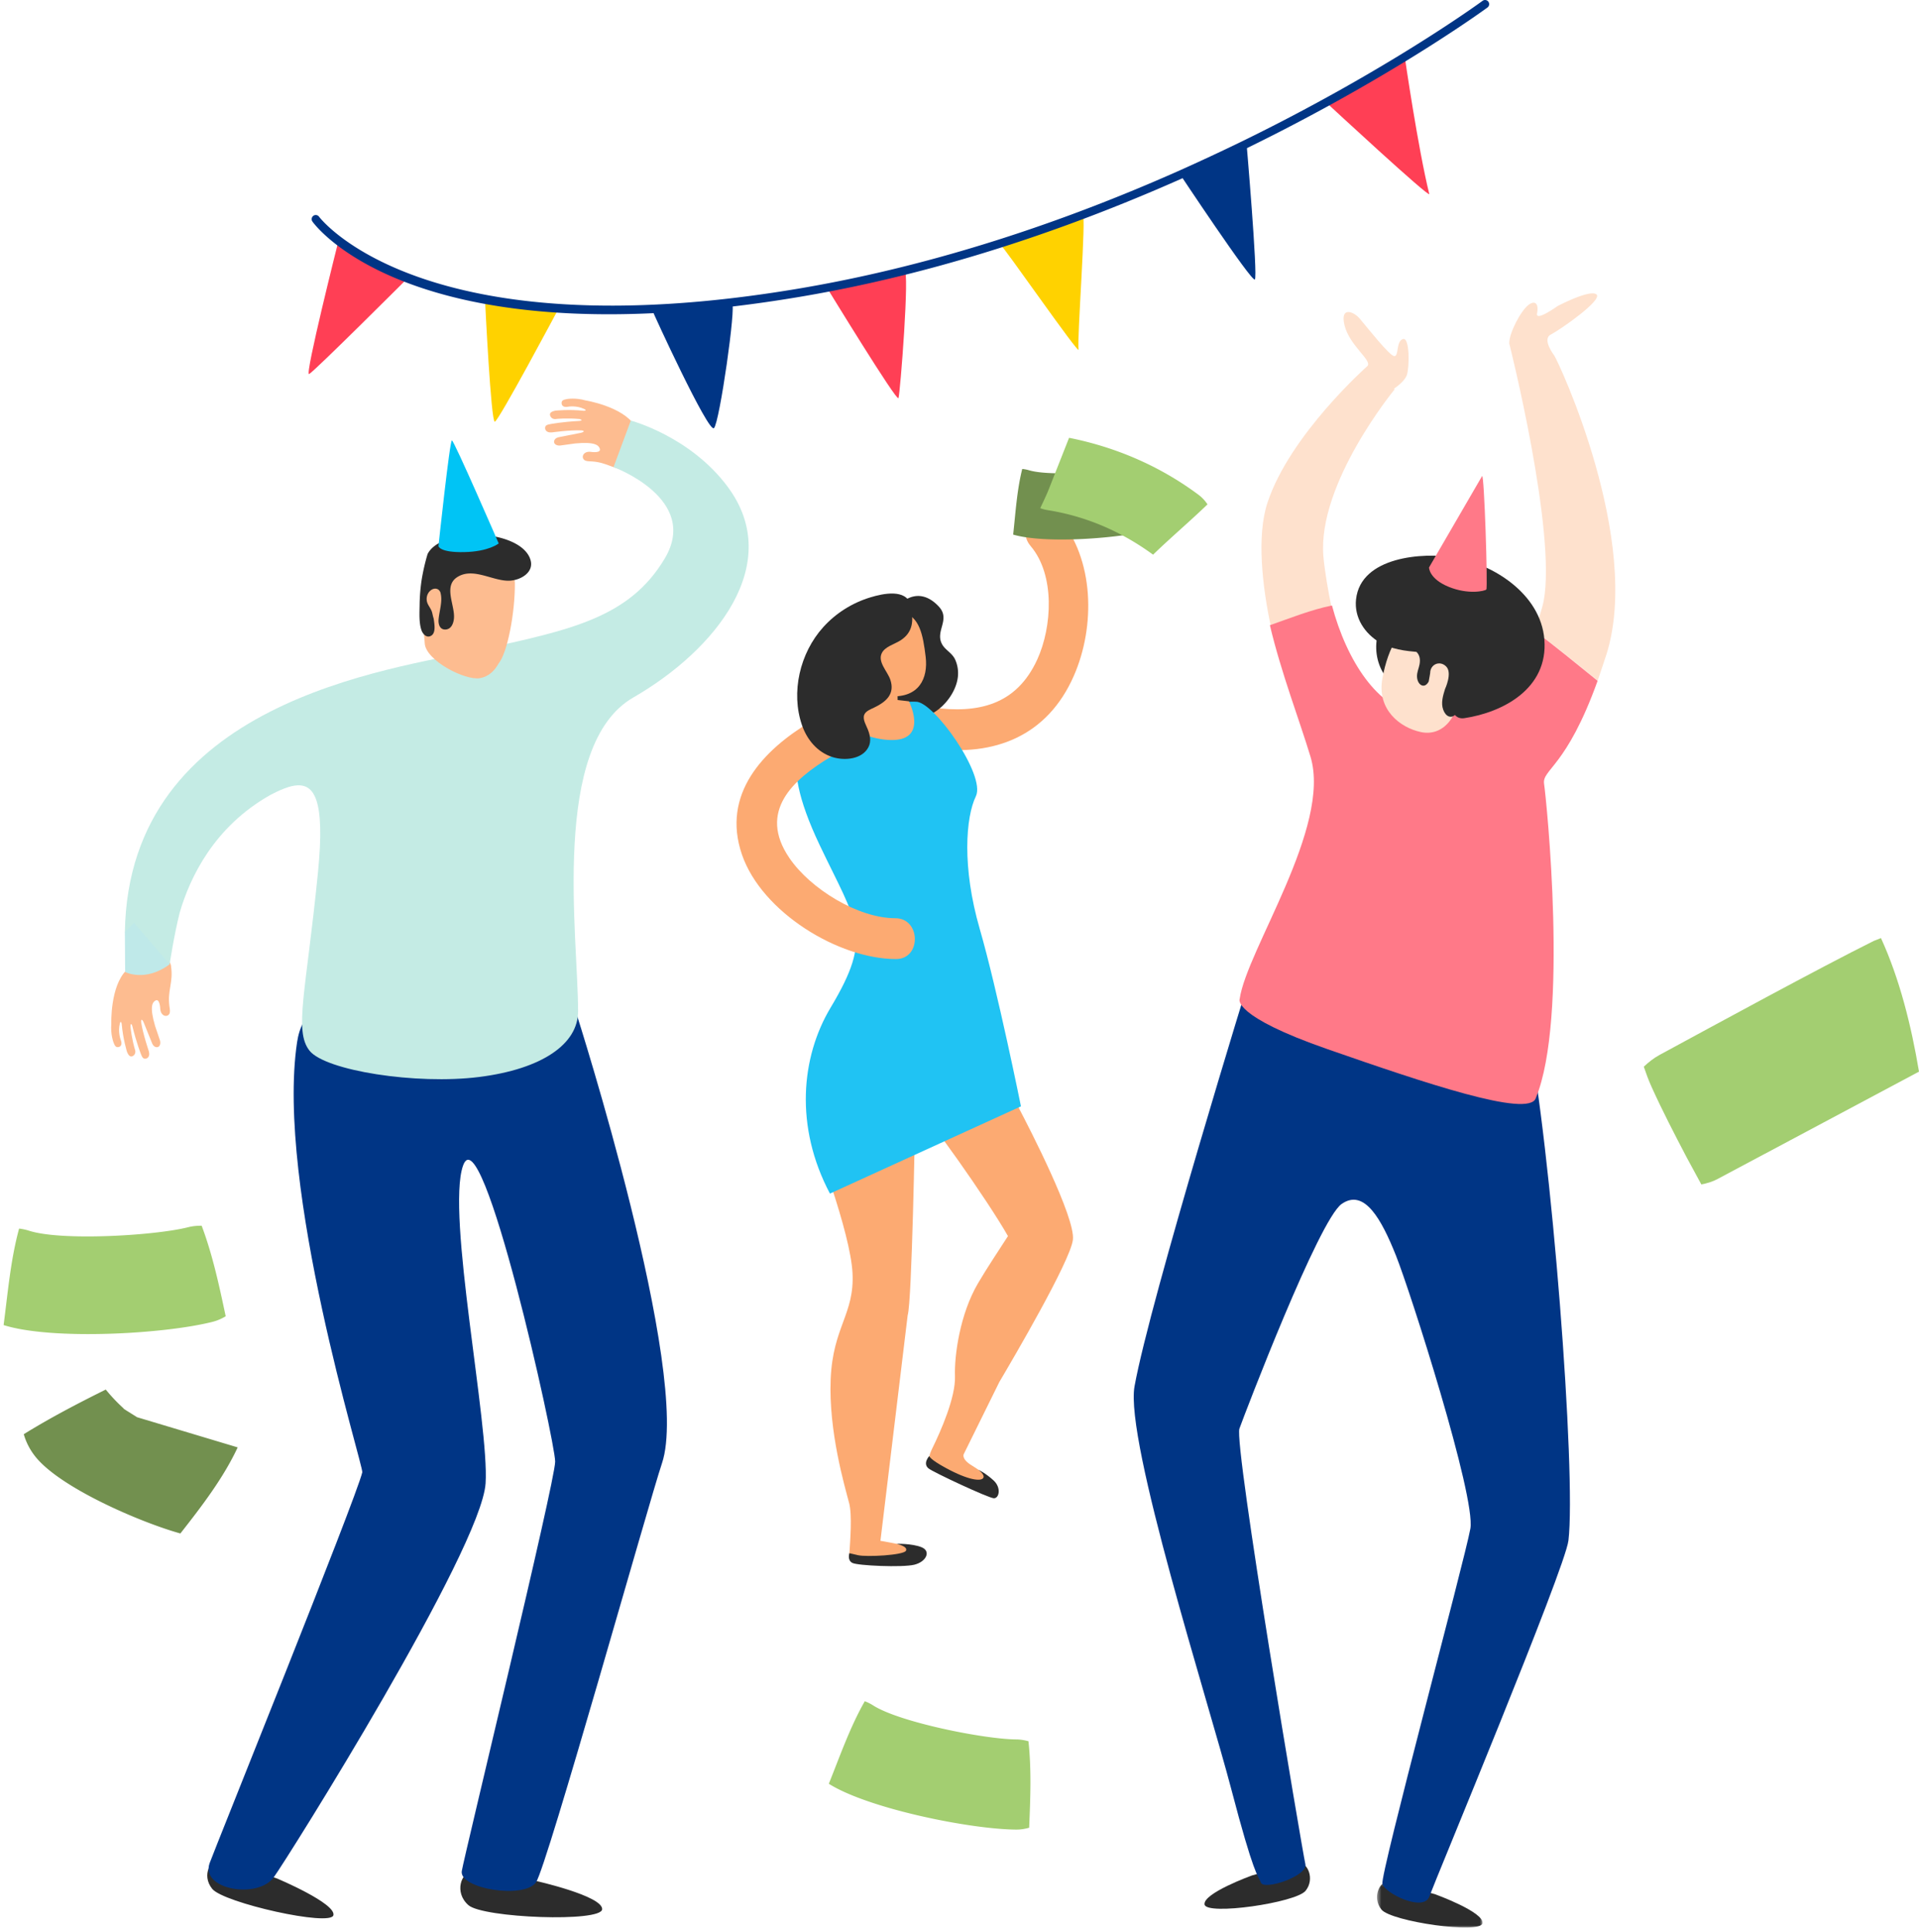 <svg xmlns="http://www.w3.org/2000/svg" width="448" height="451" fill="none" xmlns:v="https://vecta.io/nano"><style><![CDATA[.B{fill:#2c2c2c}.C{fill:#003585}.D{fill-rule:evenodd}.E{fill:#fcaa72}.F{fill:#ff3f55}]]></style><g class="D"><path d="M240.6 127.476c5.75 6.738 5.026 18.882 1.566 26.466-4.87 10.67-13.8 12.673-24.423 11.248-5.9-.787-5.835 8.755 0 9.537 14.357 1.924 26.793-2.842 32.973-17 5.03-11.518 4.8-27.196-3.57-36.995-3.94-4.62-10.465 2.147-6.545 6.743zm-7.296 195.16c3.283-5.546 16.524-28.163 17.167-33.168.66-5.15-10.317-26.397-12.497-30.556l-4.5-11.357-20.117 9.227s-1.754.082.573 1.547c2.093 1.32 16.7 21.96 21.384 30.253-2.334 3.622-4.886 7.423-7 11.024-4.204 7.156-5.54 16.827-5.37 21.698s-3.3 12.8-5.327 16.897c-2.613 5.312 2.107 5.624 7.623 8.4 8.085 4.082 7.215 2.104 7.6.997s-3.514-3.973-6.013-5.5-1.824-2.64-1.824-2.64l8.304-16.83z" class="E"/><path d="M204.43 150.507c.562-1.65 1.453-3.213 2.582-4.58.7-.833 2.388-1.927 3.33-3.11-1.198-.32-1.44-2.22.054-2.513l.76-.14c.46-.714-.583-.614 0 0 3.643-2.343 6.54-.166 8.042 1.476 2.774 3.032-.966 5.663.736 8.768.752 1.374 2.352 2.03 3.055 3.584a7.72 7.72 0 0 1 .649 3.845c-.28 3.273-2.715 6.786-5.648 8.527-1.94 1.15-4.677 3.86-7.134 4.1-2.148.2-10.182-1.99-10.684-3.025-1.25-2.57-1.897-6.7-3.807-8.666-2.03-2.08 7.2-5.74 8.067-8.256z" class="B"/><path d="M198.23 350.878c.74 2.866.26 8.67.05 12.077.158.422.43.813.94 1.158.733.495 1.865.66 2.71.82 2.077.39 4.2.402 6.292.35 1.384-.035 2.846 0 4.3-.026 3.335-.57 3.858-2.828 2.87-3.19-3.862-1.422-9.85-2.342-9.85-2.342l6.357-52.653c1.01-3.122 1.723-45.182 1.723-45.182l-23.486 3.903s8.38 21.765 8.885 31.39-4.592 12.582-5.097 24.8 3.283 24.98 4.294 28.883z" class="E"/><path d="M213.845 163.82s-16.955-.305-21.418 3.68-11.628 7.546-1.075 29.785c8.682 18.296 12.628 21.142 2.563 37.947-6.92 11.552-8.435 27.794-.16 43.423l44.592-20.365s-5.465-27.05-9.63-41.45-3.272-26.046-.893-30.95-9.83-22.12-13.98-22.068z" fill="#20c3f3"/><path d="M209.32 360.423s2.736.592 2.175 1.624-9.197 1.498-11.195 1.028l-2-.467s-.565 1.627.687 2.272 11.63 1.1 14.444.425 4-3.182 1.688-4.097c-2.252-.897-5.8-.785-5.8-.785zm19.102-17.283s1.655 1.2 1.095 1.95-3.367.53-8.698-2.373c-3.876-2.1-3.876-2.787-3.876-2.787s-1.6 1.708-.185 2.88c1.055.88 14 6.92 15.25 6.972s1.794-2.45-.038-4.145-3.548-2.5-3.548-2.5z" class="B"/><g class="E"><path d="M216.1 153.336c.605 5.076-1.573 9.566-8.198 9.22-3.93-.205-5.347-4.236-4.987-10.136.308-5.036 3.443-10.335 7.8-9.415 3.94.832 4.78 5.254 5.384 10.332z"/><path d="M209.53 160.505l.042 5.15s-1.257 1.458-5.322.256c-.446-.13-.687-9.033-.687-9.033l5.967 3.628z"/><path d="M208.183 163.265l4.015.465s4.478 8.767-3.6 9.033-18.377-7.168-13.786-8.32 13.37-1.178 13.37-1.178zm-18.987 5.25c-11 6.573-20.828 16.87-15.983 31 4.603 13.428 22.57 24.4 35.977 24.388 5.972-.005 5.785-9.54-.17-9.537-8.667.01-19.807-6.822-24.736-14.058-7.4-10.86.803-18.326 9.725-23.657 5.155-3.08.34-11.226-4.814-8.145z"/></g><path d="M192.185 146.42c2.922-3.235 6.728-5.666 11.028-6.965 2.966-.897 8.26-2.044 9.428 1.752.072.23.048.427-.01.604.675 2.976.554 5.79-2.383 7.683-1.445.928-3.644 1.443-4.404 3.012-.985 2.04 1.34 4.23 1.995 6.154 1.126 3.3-.867 5.142-3.787 6.542-.802.385-1.97.81-2.297 1.682-.415 1.1.465 2.43.853 3.44.522 1.352.823 2.753.132 4.107-1.437 2.822-5.5 3.21-8.322 2.34-3.642-1.127-6.05-4.157-7.196-7.485-2.62-7.614-.516-16.807 4.962-22.866z" class="B"/><path d="M39.928 225.604c.576 3.7-.873 5.597-.382 9.278.12.838.236 1.443-.044 1.872-.518.793-1.915.5-2.082-1.142 0 0-.072-2.756-1.22-1.967-.56.38-1.35 1.28.01 5.895l1.12 3.304c.256.797-.03 1.55-.574 1.624s-.997-.252-1.285-.992l-1.964-4.866c-.007-.015-.274-.577-.442-.53-.16.044-.118.503-.112.556.386 2.672 1.787 6.764 1.787 6.764.323 1.182-.223 1.7-.768 1.764s-.8-.343-1.065-1.065c0 0-1.006-2.495-2.03-6.616v.002s-.34-1.028-.426.12c.32 3.017 1 5.248 1 5.248.323.767.1 1.443-.54 1.737-.516.24-.955-.245-1.258-1.005 0 0-.96-3.085-1.243-6.572h-.002s-.168-.904-.417-.117c-.527 2.04.185 3.867.185 3.867.475 1.2-.065 1.637-.6 1.7s-.783-.327-1.065-1.065c0 0-.734-1.867-.53-4.373v-.002s-.285-8.823 3.546-12.516 9.843-4.614 10.42-.912zm107.18-115.724c-3.715-.14-5.284-1.936-8.96-2.157-.84-.04-1.45-.042-1.814-.4-.674-.665-.12-2 1.508-1.842 0 0 2.7.457 2.15-.83-.263-.628-.986-1.582-5.74-1.12l-3.43.477c-.826.1-1.506-.33-1.473-.88s.435-.94 1.212-1.082l5.114-1.012c.016-.003.614-.16.6-.334-.012-.168-.467-.214-.518-.217-2.676-.13-6.93.47-6.93.47-1.214.095-1.605-.544-1.57-1.096s.484-.716 1.24-.85c0 0 2.624-.515 6.832-.74h-.002s1.063-.14-.037-.446c-2.998-.26-5.298-.024-5.298-.024-.808.172-1.42-.188-1.587-.87-.134-.557.422-.897 1.217-1.05 0 0 3.2-.358 6.64.03v-.002s.913.007.192-.4c-1.883-.912-3.8-.557-3.8-.557-1.25.24-1.582-.378-1.547-.932s.47-.7 1.24-.85c0 0 1.96-.37 4.36.314h.001s8.644 1.4 11.505 5.907 2.607 10.622-1.107 10.483z" fill="#fdbc90"/><path d="M125.047 439.106s15.623 3.5 15.53 6.616-27.822 2.066-31.23-.946-1.57-7.66.652-7.68 15.05 2 15.05 2zm-60.307-.528s13.68 5.77 13.1 8.536-25.67-2.872-28.298-6.14-.22-7.098 1.807-6.742 13.4 4.346 13.4 4.346z" class="B"/><path d="M134.606 236.74s26.927 84.148 19.932 104.886c-3.002 8.9-26.877 94.262-29.412 97.838-2.802 3.953-18.018 1.482-17.318-2.663.66-3.898 21.797-90.883 21.797-95.584s-17.11-81.75-21.52-69.044c-3.92 11.292 6.16 60.466 5.277 74.125-.995 15.38-46.158 87.464-49.48 92.012-3.733 5.107-17.176 2.85-14.935-3.36 1.232-3.418 34.057-84.762 35.628-91.217.34-1.4-20.27-66.68-15.22-100.415 2.165-14.456 18.62-13.16 65.25-6.577z" class="C"/><path d="M169.914 113.683c-8.79-11.855-22.65-15.492-22.65-15.492l-4.03 10.856s20.24 7.418 11.96 21.332-22.08 16.692-43.24 21.33-81.882 12.058-82.803 65.85l10.45 7.575s1.03-6.888 2.36-12.1c2.392-8.204 8.01-20.022 21.127-27.426 1.13-.595 2.198-1.107 3.19-1.492.355-.13.712-.265 1.067-.37.207-.064.408-.12.605-.17.09-.024.183-.038.274-.06 5.202-1.133 7.714 2.955 6.01 20.14-2.76 27.824-5.652 37.003-1.973 41.64s24.872 7.995 39.594 6.14 23.106-7.708 23.102-15.318c-.013-17.622-6.442-62.14 12.878-73.27s35.347-31.265 22.08-49.155z" fill="#c4ebe4"/><path d="M120.2 136.118c-.054-6.888-15.94-6.464-18.414-6.607s-2.865 10.496-2.865 10.496l.24.65c-.946 2.83-.112 7.312-.006 9.507.196 4.023 9.452 8.785 12.905 8.158 2.014-.365 3.396-1.7 4.35-3.443 2.057-2.457 3.845-11.873 3.79-18.762z" fill="#fdbc90"/><path d="M123.703 130.282c-1.435-3.425-6.434-4.88-9.73-5.274-2.362-.283-4.714-.13-7.027.292 0 0-5.474.764-7.126 4.048a48.83 48.83 0 0 0-1.381 6.006 42.88 42.88 0 0 0-.478 5.84c-.024 1.85-.176 4.115.417 5.893.323.966 1.272 1.987 2.33 1.295 1.092-.714.708-2.698.534-3.977-.146-.422-.23-.866-.337-1.317-.197-.835-.716-1.4-1.06-2.146-.493-1.078-.214-2.42.747-3.15.737-.56 1.66-.47 2.073.223.175.2.248.698.28.904.3 1.807-.408 3.89-.557 5.7-.092 1.13.3 2.46 1.69 2.344 1.3-.108 1.792-1.45 1.897-2.563.292-3.1-2.59-7.615.866-9.727 3.628-2.214 8.03.9 11.85.902 2.743.004 6.386-2.01 5-5.293z" class="B"/><path d="M31.277 215.42l-2.126 2.14.067 9.367s4.677 2.45 10.383-1.794l-8.324-9.712z" fill="#bfe9e9"/><path d="M116.425 126.87s-2.26 1.9-8.038 2.026-6.03-1.392-6.03-1.392 2.64-24.687 3.14-24.687 10.926 24.053 10.926 24.053z" fill="#00c4f5"/></g><mask id="A" mask-type="alpha" maskUnits="userSpaceOnUse" x="321" y="439" width="26" height="12"><path d="M321.473 439.377h24.63v10.634h-24.63v-10.634z" fill="#fff" class="D"/></mask><g mask="url(#A)" class="B D"><path d="M335.034 442.233s11.468 4.15 11.058 6.77-21.33-.392-23.587-3.194-.355-6.58 1.332-6.428 11.197 2.85 11.197 2.85z"/></g><path d="M292.267 437.848s-11.47 4.15-11.06 6.774 21.33-.395 23.587-3.197.355-6.58-1.332-6.428-11.196 2.85-11.196 2.85z" class="B"/><path d="M366.16 359.667c1.84-15.534-3.91-91.384-9.724-120.523l-64.347-12.074s-23.556 76.226-27.23 96.593c-2.283 12.66 17.238 73.603 22.567 93.954s6.177 20.003 6.933 21.9 11.05-1.56 10.382-4.336-16.725-97.952-15.393-101.653 18.55-48.76 23.877-52.46 9.327 3.7 12.656 12.025 18.714 56.4 17.38 63.8-21.094 80.734-20.536 82.922 9.63 6.65 10.96 2.95 31.694-76.533 32.472-83.1z" class="C"/><path d="M310.85 141.7c-.668-2.965-1.658-8.807-1.9-11.842-1.406-17.05 16.644-38.976 16.644-38.976l-.165-.133c.723-.497 2.477-1.8 2.98-3.118.636-1.67.763-9-.894-8.474s-.9 4.1-2.036 3.98-6.35-6.76-8.024-8.73c-1.53-1.797-4.648-2.88-3.568 1.542 1.16 4.746 6.536 8.24 5.35 9.5 0 0-18.122 16.036-23.344 31.926-2.566 7.802-1.17 19.622.774 28.795 4.78-1.67 9.223-3.46 14.193-4.47zm49.518-1.35c-.3 1.55-1.566 5.528-2.062 6.985 5.047 3.672 9.823 7.652 14.687 11.56l2.07-6.203c8.25-26.5-11.144-68.152-12.244-69.74 0 0-2.914-3.77-.777-4.846s12.167-8.07 10.672-9.362-9.072 2.7-9.072 2.7-5.23 3.768-4.804 1.724-.328-3.195-1.92-2.046c-1.895 1.37-4.67 6.753-4.572 9.073 0 0 11.08 43.93 8.024 60.166z" fill="#fee1cd"/><path d="M372.973 158.946c-4.893-3.92-9.698-7.955-14.756-11.663-5.358 12.47-17.7 20.674-27.524 19.322-8.984-1.235-16.262-12.22-19.74-25.25-4.985 1.02-9.692 2.935-14.49 4.608 2.617 11.084 6.875 22.074 9.48 30.7 4.95 16.423-14.918 45.12-16.538 56.573 0 0-1.892 3.904 20.535 11.712s46.972 16.12 48.592 11.433c7.7-18.544 2.5-69.673 1.94-73.38-.504-3.392 5.215-3.783 12.5-24.063z" fill="#ff7988"/><path d="M327.633 149.47c-.466 1.66-.265 3.053.676 4.52.935 1.455.333 3.614-1.02 4.5-1.476.964-3.258.37-4.196-1.093-1.772-2.765-2.278-6.34-1.377-9.55.476-1.692 2.07-2.8 3.716-2.36 1.55.425 2.678 2.285 2.2 3.985z" class="B"/><path d="M322.725 158.377c-1.332 7.274 4.1 11.502 9.01 12.538s9.142-3.138 9.342-11.71c.172-7.317-3.217-15.332-8.854-14.494-5.094.758-8.163 6.393-9.497 13.667z" fill="#fee1cd"/><path d="M316.578 139.904c1.108-10.04 15.814-10.953 22.8-9.787 8.977 1.494 20.295 8.4 21.163 19.187.922 11.502-9.75 17.02-18.677 18.36-.99.148-1.717-.18-2.2-.743-.906.802-2.126.445-2.738-1.228-.584-1.59-.042-3.323.426-4.846 0 0 1.748-3.708.286-5.224s-3.72-.566-3.758 1.474c.085-.393-.316 1.954-.345 2.013-.996 1.88-2.683.773-2.73-1.178-.025-1.01.415-1.87.595-2.833.254-1.376-.087-2.304-.73-2.912l-1.697-.17c-1.704-.2-3.384-.52-4.985-1.138-.7-.215-1.34-.5-1.9-.904-3.39-2.01-5.996-5.692-5.513-10.072z" class="B"/><path d="M333.602 132.503L346 111.145c.497-.75 1.365 26.103.993 26.478s-4.213 1.25-8.797-.625-4.584-4.495-4.584-4.495z" fill="#ff7988"/><path d="M78.952 56.488s-7.888 31.32-6.795 30.84 22.886-22.263 22.886-22.263l-16.09-8.578z" class="F"/><path d="M113.257 70.532s1.36 28.05 2.256 27.92 14.728-26.1 14.728-26.1l-16.984-1.8z" fill="#ffd200"/><path d="M152.296 72.455c.148.546 13.068 28.682 14.377 27.498s5.28-29.13 4.205-29.007-18.582 1.51-18.582 1.51z" class="C"/><path d="M193.134 67.302s16.207 26.52 16.61 25.646 2.676-30.344 1.395-29.698-18.006 4.05-18.006 4.05z" class="F"/><path d="M233.527 57.104c.533.03 18.7 26.296 18.273 24.48s1.884-32.182.95-31.334-19.222 6.855-19.222 6.855z" fill="#ffd200"/><path d="M275.07 40.077s17.133 25.85 17.88 25.175-2.008-32.57-2.008-32.57l-15.872 7.396z" class="C"/><path d="M309.992 24.277s23.975 22.223 23.676 21.006c-2.645-10.763-5.673-31.696-5.673-31.696l-18.003 10.7z" class="F"/><path d="M131.966 73.1c-44.72-2.407-58.297-20.36-59.02-21.364-.312-.433-.218-1.038.2-1.352s1.027-.223 1.34.212c.232.318 24.09 31.557 111.846 16.8C274.622 52.555 345.414.71 346.12.19c.426-.316 1.03-.227 1.343.206a.97.97 0 0 1-.205 1.354c-.708.524-71.852 52.637-160.598 67.56-22.006 3.7-40.028 4.583-54.693 3.792z" class="C"/><path d="M439.12 219.004l-1.64.647c-12.478 6.192-37.788 19.99-50.038 26.627-1.38.747-2.58 1.708-3.69 2.753.54 1.59 1.116 3.165 1.814 4.712 2.537 5.614 5.39 11.108 8.248 16.56l3.372 6.216c1.3-.25 2.604-.623 3.824-1.286L448 250.187c-1.82-10.806-4.522-21.653-8.88-31.183z" fill="#a3ce71"/><path d="M32.004 330.865l-2.464-1.544c-1.462-.968-.158-.03-.915-.723a39.3 39.3 0 0 1-3.932-4.192C18.174 327.64 11.73 331 5.55 334.828c.513 1.825 1.413 3.593 2.66 5.175 5.858 7.44 25.013 15.552 33.9 18.002 5.036-6.42 10.044-12.95 13.375-20.097l-23.48-7.043zm235.518-222.478c-.675.005-1.377.07-2.125.278-5.215 1.444-19.976 2.663-25.158 1.125a8.21 8.21 0 0 0-1.593-.305c-1.247 5-1.553 10.176-2.115 15.322 7.64 2.24 25.38.87 33.046-1.252.792-.22 1.457-.55 2.066-.922-1.136-4.826-2.276-9.643-4.12-14.246z" fill="#72904f"/><path d="M281.897 117.75a9.04 9.04 0 0 0-2.145-2.272c-9.015-6.693-19.253-11.093-30.173-13.267l-4.762 12.08c-.563 1.4-1.266 2.867-1.97 4.35a9.42 9.42 0 0 0 1.765.462c9 1.428 17.228 5.02 24.58 10.392 4.144-4.015 8.57-7.75 12.704-11.746zM47.08 286.165c-.998-.012-2.035.06-3.142.342-7.74 1.958-29.547 3.266-37.14.822a12.19 12.19 0 0 0-2.339-.502c-2 7.335-2.622 14.956-3.617 22.526 11.193 3.56 37.4 2.124 48.77-.753 1.178-.296 2.17-.76 3.08-1.3-1.517-7.153-3.044-14.295-5.612-21.144zm193.02 120.35c-.888-.245-1.83-.42-2.885-.428-7.36-.058-27.132-3.973-33.352-7.924a11.17 11.17 0 0 0-1.974-.994c-3.468 6.083-5.77 12.743-8.397 19.273 9.178 5.785 32.907 10.613 43.723 10.697 1.12.01 2.113-.175 3.046-.435.286-6.743.562-13.477-.16-20.2z" fill="#a3ce71"/></svg>